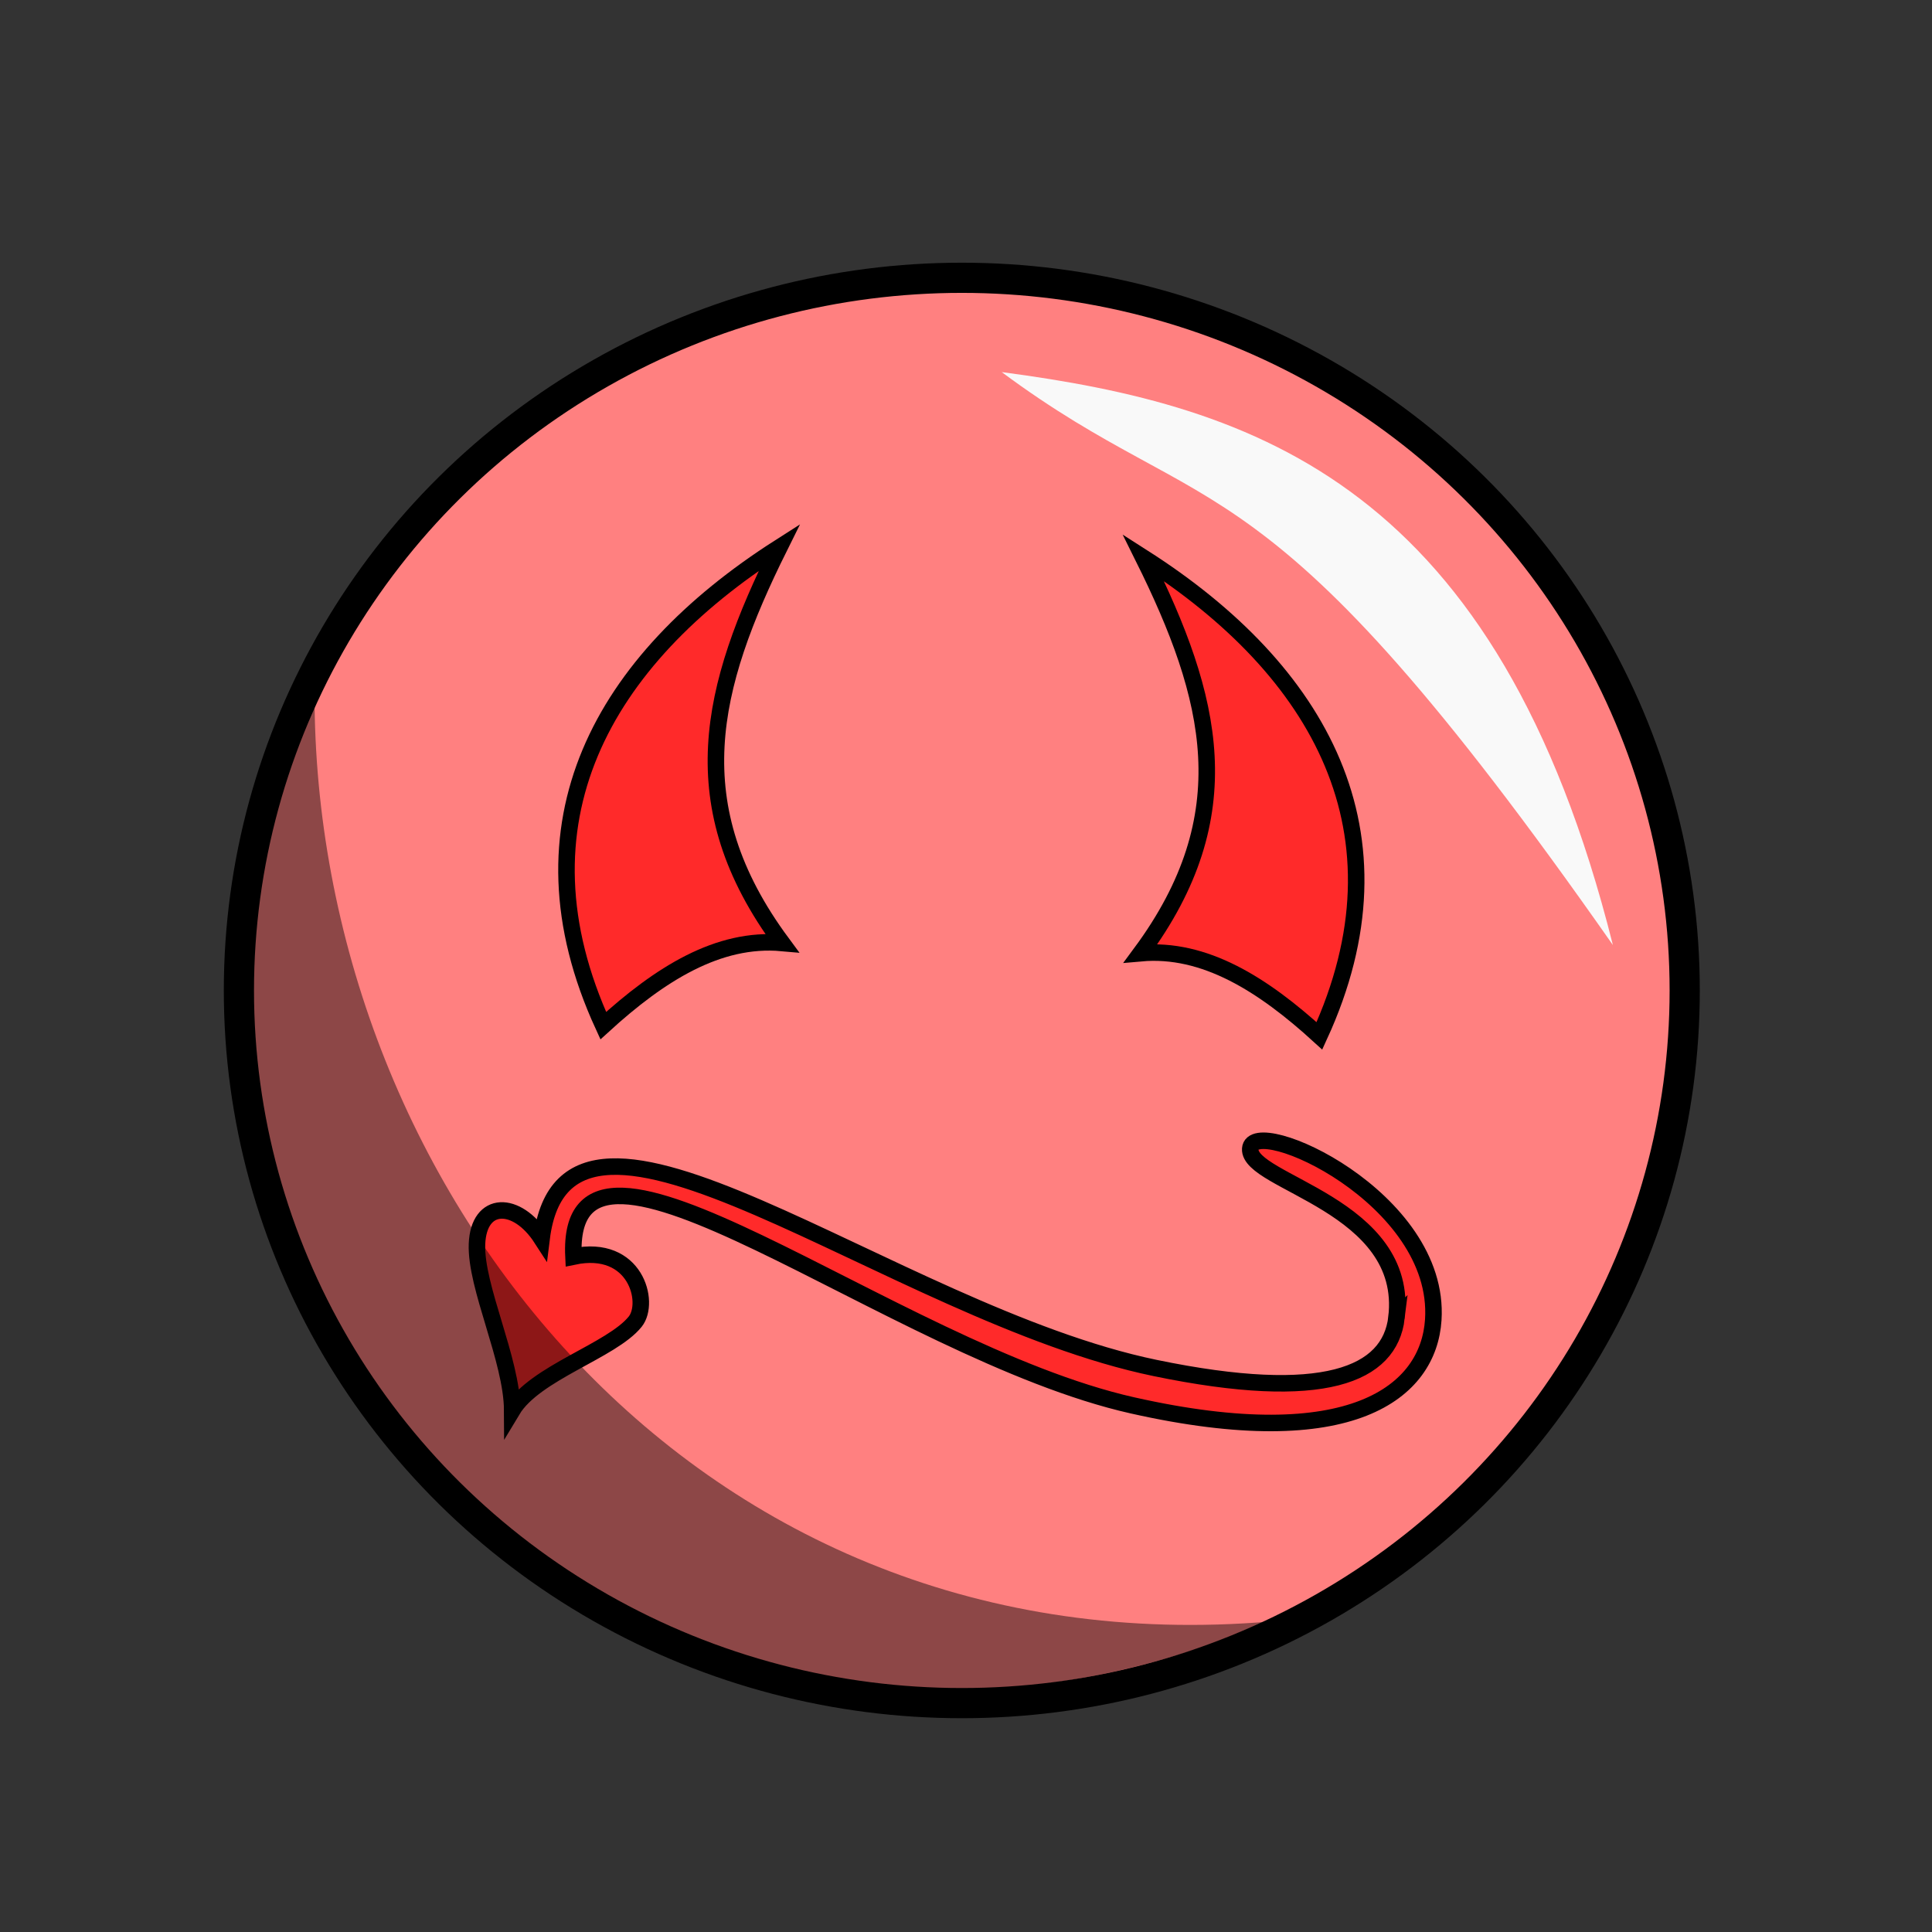 <?xml version="1.0" encoding="UTF-8" standalone="no"?>
<!-- Created with Inkscape (http://www.inkscape.org/) -->

<svg
   xmlns:dc="http://purl.org/dc/elements/1.1/"
   xmlns:cc="http://creativecommons.org/ns#"
   xmlns:rdf="http://www.w3.org/1999/02/22-rdf-syntax-ns#"
   xmlns:svg="http://www.w3.org/2000/svg"
   xmlns="http://www.w3.org/2000/svg"
   xmlns:sodipodi="http://sodipodi.sourceforge.net/DTD/sodipodi-0.dtd"
   xmlns:inkscape="http://www.inkscape.org/namespaces/inkscape"
   width="100%"
   height="100%"
   viewBox="0 0 64 64"
   id="svg4311"
   version="1.1"
   inkscape:version="0.91 r13725"
   sodipodi:docname="modifier_circle_corruption.svg">
  <rect x="0" y="0" width="64" height="64" fill="#333333" stroke="none"/>
  <defs
     id="defs4313">
    <pattern
       y="0"
       x="0"
       height="6"
       width="6"
       patternUnits="userSpaceOnUse"
       id="EMFhbasepattern" />
  </defs>
  <sodipodi:namedview
     id="base"
     pagecolor="#ffffff"
     bordercolor="#666666"
     borderopacity="1.0"
     inkscape:pageopacity="0.0"
     inkscape:pageshadow="2"
     inkscape:zoom="5.656854"
     inkscape:cx="50.497778"
     inkscape:cy="46.865181"
     inkscape:document-units="px"
     inkscape:current-layer="layer1"
     showgrid="false"
     units="px"
     inkscape:window-width="2560"
     inkscape:window-height="1388"
     inkscape:window-x="-8"
     inkscape:window-y="-8"
     inkscape:window-maximized="1" />
  <g
     inkscape:label="Layer 1"
     inkscape:groupmode="layer"
     id="layer1"
     transform="translate(0,-988.362)"
     style="display:inline">
    <ellipse
       style="fill:#ff8080;fill-opacity:1;stroke:#000000;stroke-width:1;stroke-linecap:round;stroke-linejoin:round;stroke-miterlimit:4;stroke-dasharray:none;stroke-dashoffset:0;stroke-opacity:1"
       id="path4279"
       cx="31.861"
       cy="1021.172"
       rx="23.947"
       ry="23.608" />
    <path
       style="display:inline;opacity:1;fill:#ff2a2a;fill-opacity:1;fill-rule:evenodd;stroke:#000000;stroke-width:0.547;stroke-linecap:butt;stroke-linejoin:miter;stroke-miterlimit:4;stroke-dasharray:none;stroke-opacity:1"
       d="m 19.984,1022.338 c 1.872,-1.709 3.806,-2.93 5.92,-2.74 -3.379,-4.569 -2.393,-8.46 -0.086,-13.104 -5.846,3.734 -8.919,9.126 -5.834,15.844 z"
       id="path4271-6-6"
       inkscape:connector-curvature="0"
       sodipodi:nodetypes="cccc" />
    <path
       style="fill:#f9f9f9;fill-opacity:1;fill-rule:evenodd;stroke:none;stroke-width:1px;stroke-linecap:butt;stroke-linejoin:miter;stroke-opacity:1"
       d="m 33.183,1000.688 c 8.462,1.117 16.428,3.743 20.246,18.98 -11.69,-16.704 -13.196,-13.754 -20.246,-18.98 z"
       id="path4281"
       inkscape:connector-curvature="0"
       sodipodi:nodetypes="ccc" />
    <path
       style="display:inline;opacity:1;fill:#ff2a2a;fill-opacity:1;fill-rule:evenodd;stroke:#000000;stroke-width:0.547;stroke-linecap:butt;stroke-linejoin:miter;stroke-miterlimit:4;stroke-dasharray:none;stroke-opacity:1"
       d="m 43.707,1022.677 c -1.872,-1.709 -3.806,-2.93 -5.92,-2.74 3.379,-4.569 2.393,-8.46 0.086,-13.104 5.846,3.734 8.919,9.127 5.834,15.844 z"
       id="path4271-6-6-9"
       inkscape:connector-curvature="0"
       sodipodi:nodetypes="cccc" />
    <path
       style="display:inline;opacity:1;fill:#ff2a2a;fill-opacity:1;fill-rule:evenodd;stroke:#000000;stroke-width:0.547;stroke-linecap:butt;stroke-linejoin:miter;stroke-miterlimit:4;stroke-dasharray:none;stroke-opacity:1"
       d="m 46.261,1032.015 c -0.227,1.884 -2.398,2.822 -7.997,1.663 -8.767,-1.815 -19.503,-10.915 -20.323,-4.287 -0.822,-1.273 -2.085,-1.268 -2.14,0.182 -0.054,1.418 1.159,3.828 1.167,5.508 0.749,-1.248 3.3,-1.971 4.075,-2.939 0.506,-0.633 0.017,-2.587 -2.046,-2.155 -0.29,-5.982 10.511,3.127 18.518,4.93 7.269,1.637 9.81,-0.451 9.964,-2.834 0.262,-4.055 -5.988,-6.828 -6.063,-5.665 -0.072,1.124 5.295,1.854 4.844,5.598 z"
       id="path4312-8"
       inkscape:connector-curvature="0"
       sodipodi:nodetypes="sscscscssss" />
    <path
       style="fill:#000000;fill-opacity:0.449;fill-rule:evenodd;stroke:none;stroke-width:1px;stroke-linecap:butt;stroke-linejoin:miter;stroke-opacity:1"
       d="m 42.087,1042.076 c -21.988,9.274 -40.585,-11.534 -31.666,-30.378 0.168,16.137 12.616,31.992 31.666,30.378 z"
       id="path4283"
       inkscape:connector-curvature="0"
       sodipodi:nodetypes="ccc" />
  </g>
</svg>
